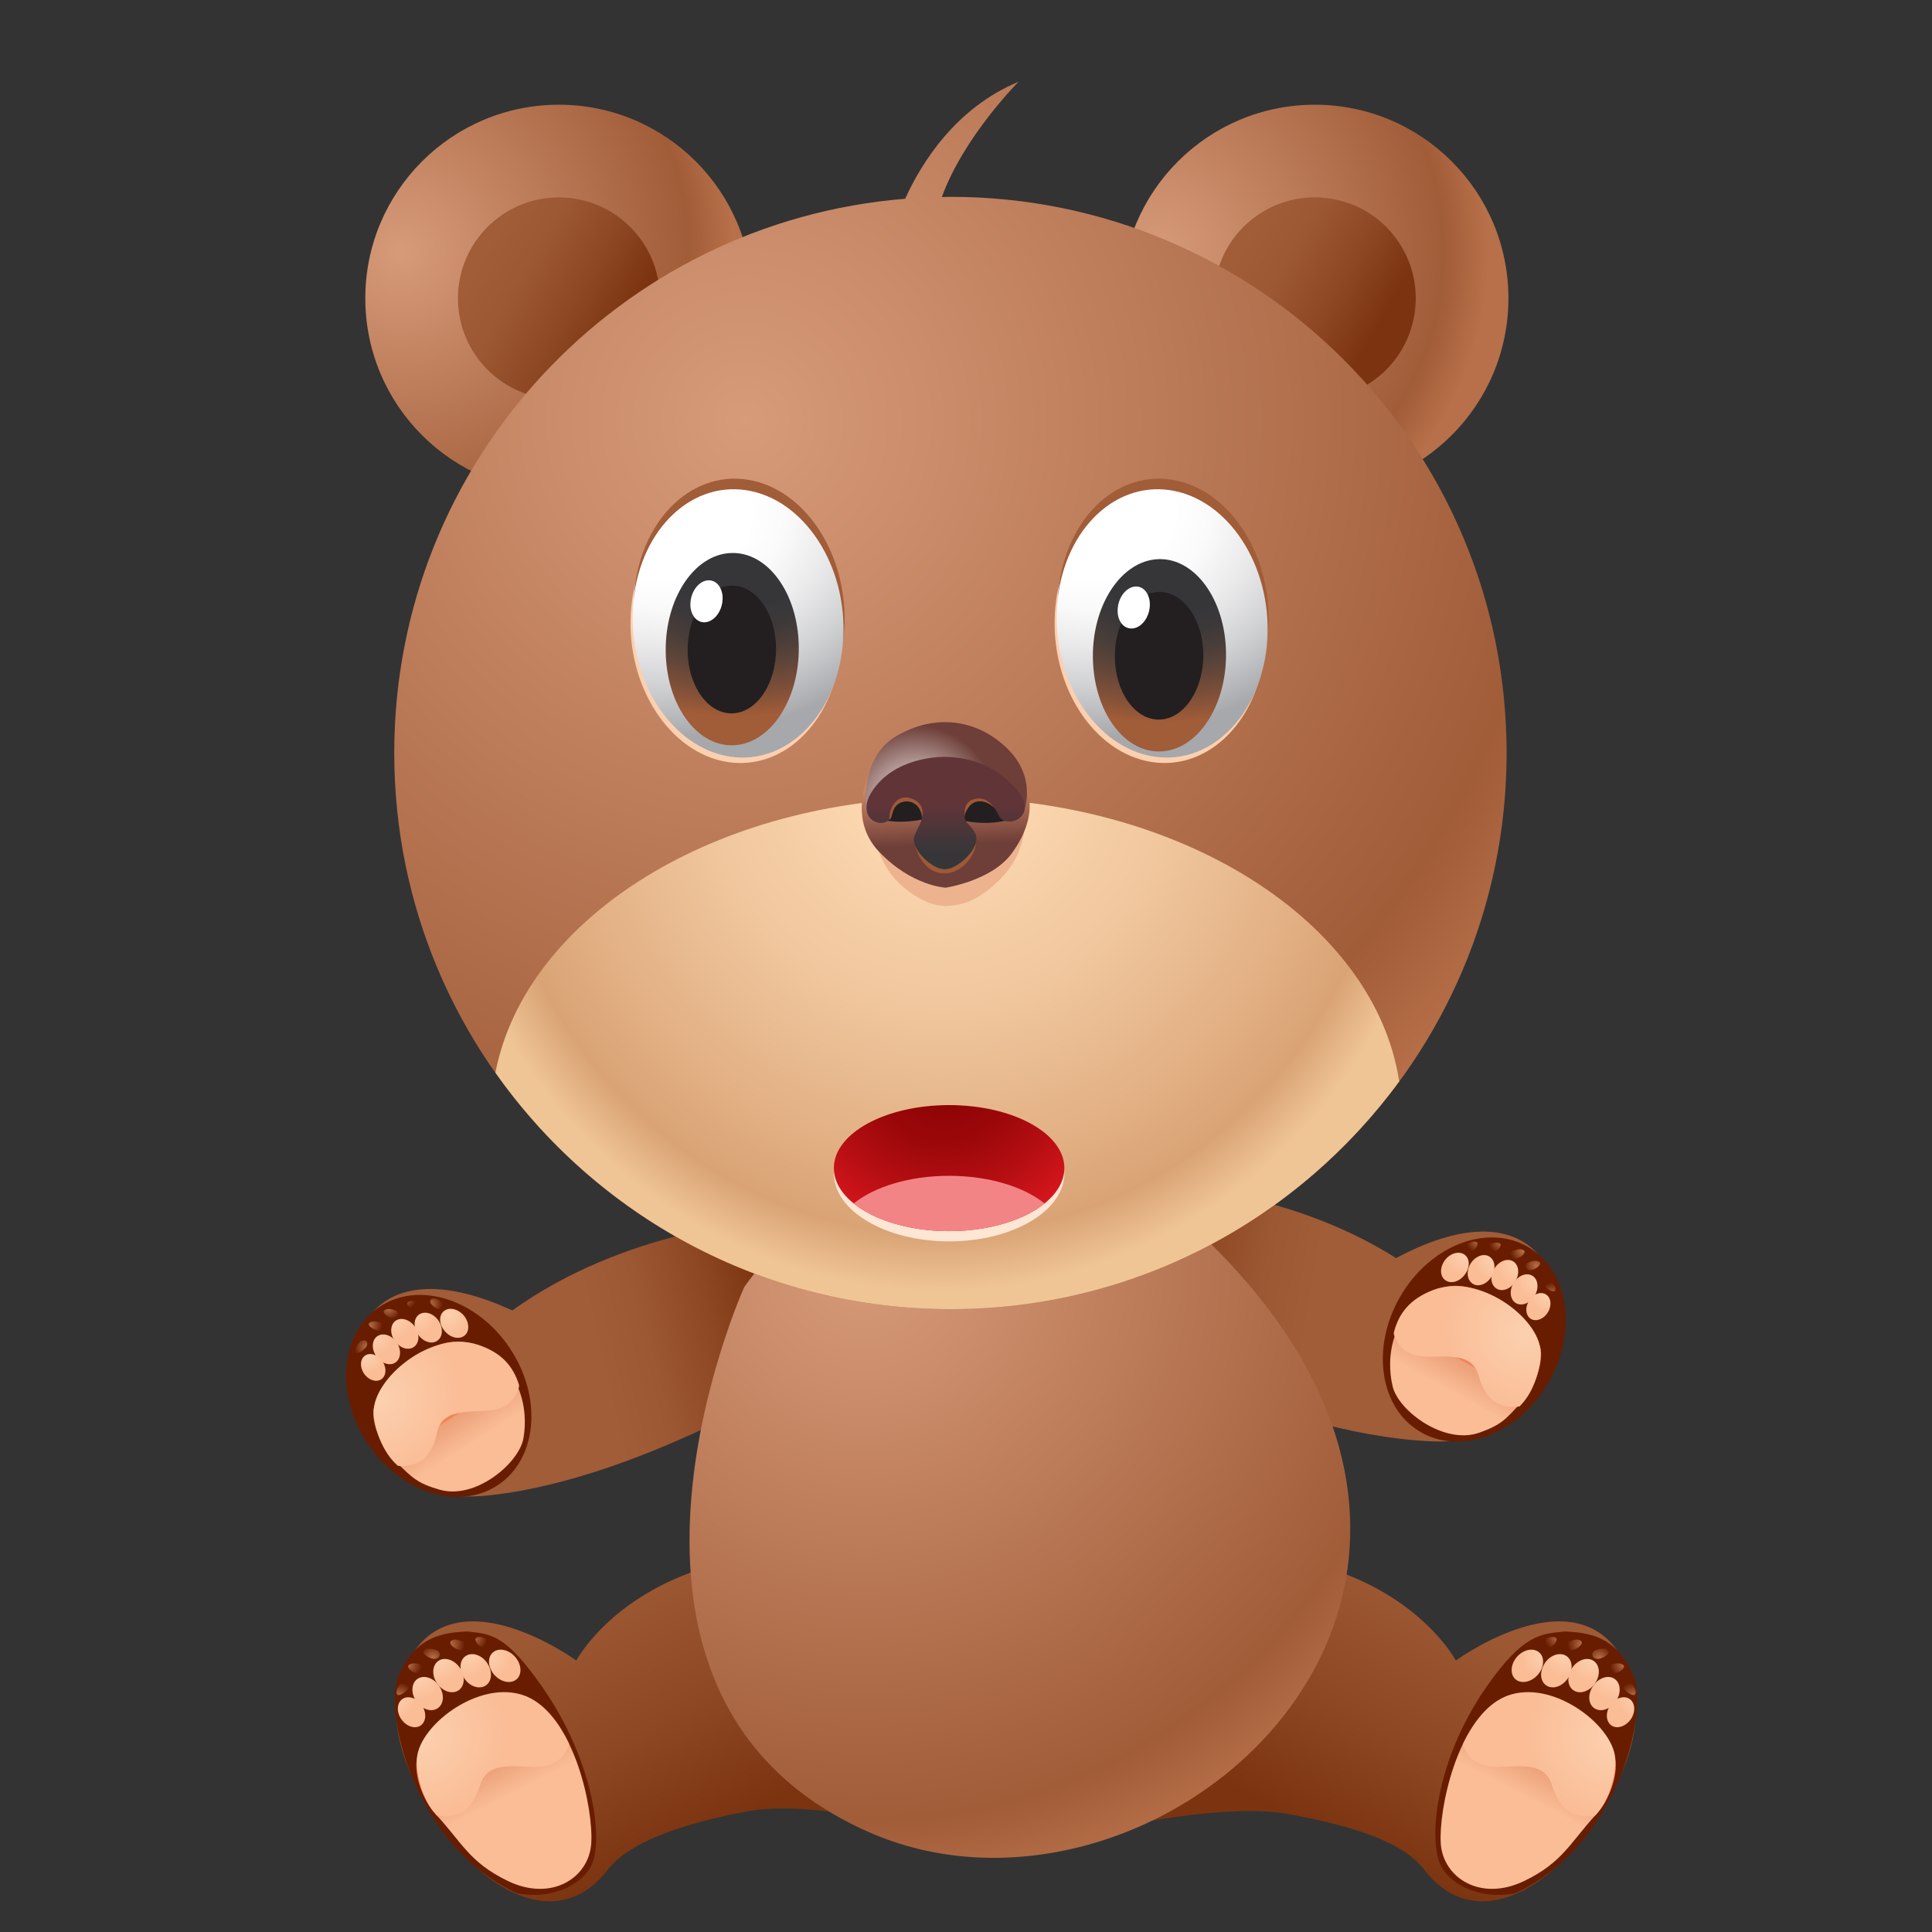 <?xml version="1.0" encoding="utf-8"?>
<!-- Generator: Adobe Illustrator 14.0.0, SVG Export Plug-In . SVG Version: 6.00 Build 43363)  -->
<!DOCTYPE svg PUBLIC "-//W3C//DTD SVG 1.1//EN" "http://www.w3.org/Graphics/SVG/1.1/DTD/svg11.dtd">
<svg version="1.1" id="图层_1" xmlns="http://www.w3.org/2000/svg" xmlns:xlink="http://www.w3.org/1999/xlink" x="0px" y="0px"
	 width="50px" height="50px" viewBox="0 0 50 50" enable-background="new 0 0 50 50" xml:space="preserve">
<rect x="0" y="0" width="50" height="50" fill="#333333" stroke="none"/>
<g>
	
		<linearGradient id="SVGID_1_" gradientUnits="userSpaceOnUse" x1="-150.033" y1="210.348" x2="-153.086" y2="214.165" gradientTransform="matrix(-0.406 0.852 0.852 0.406 -224.659 77.61)">
		<stop  offset="0.006" style="stop-color:#A15C38"/>
		<stop  offset="0.3" style="stop-color:#9C5733"/>
		<stop  offset="0.671" style="stop-color:#8D4723"/>
		<stop  offset="1" style="stop-color:#7B340F"/>
	</linearGradient>
	<path fill="url(#SVGID_1_)" d="M13.26,33.914c-4.052-1.857-4.691,1.402-3.701,3.07c0.744,1.34,1.519,1.887,3.123,1.713
		c4.088-0.445,8.712-3.455,8.712-3.455s-0.673-3.482-1.311-3.623C19.732,31.543,16.124,31.85,13.26,33.914z"/>
	<g>
		
			<ellipse transform="matrix(-0.552 -0.834 0.834 -0.552 -12.514 65.552)" fill="#681D00" cx="11.363" cy="36.14" rx="2.769" ry="2.216"/>
		
			<linearGradient id="SVGID_2_" gradientUnits="userSpaceOnUse" x1="38.592" y1="60.97" x2="39.573" y2="64.132" gradientTransform="matrix(0.275 -0.084 0.062 0.255 -2.692 24.36)">
			<stop  offset="0" style="stop-color:#F48256"/>
			<stop  offset="0.034" style="stop-color:#EBA079"/>
			<stop  offset="1" style="stop-color:#FABD96"/>
		</linearGradient>
		<path fill="url(#SVGID_2_)" d="M10.271,37.857c-0.365-0.352-0.643-0.955-0.606-1.354c0.051-0.521,1.44-2.176,2.616-1.699
			c1.178,0.479,1.409,1.656,1.263,2.43c-0.12,0.637-1.24,1.588-2.17,1.318C10.811,38.389,10.682,38.256,10.271,37.857z"/>
		
			<radialGradient id="SVGID_3_" cx="32.565" cy="56.637" r="7.648" gradientTransform="matrix(0.275 -0.084 0.062 0.255 -2.68 24.531)" gradientUnits="userSpaceOnUse">
			<stop  offset="0" style="stop-color:#FCD0AF"/>
			<stop  offset="1" style="stop-color:#FABD96"/>
		</radialGradient>
		<path fill="url(#SVGID_3_)" d="M13.434,35.846c-0.155-0.502-0.472-0.852-1.074-1.047c-1.207-0.393-2.715,0.885-2.691,1.764
			c0.011,0.395,0.229,1.014,0.604,1.35c0.007,0.008,0.013,0.014,0.021,0.02c0.049,0.008,0.096,0.014,0.133,0.01
			c0.383-0.025,0.73-0.162,0.882-0.867c0.148-0.701,1.006-0.486,1.525-0.6s0.597-0.584,0.597-0.584L13.434,35.846z"/>
		
			<radialGradient id="SVGID_4_" cx="47.395" cy="19.046" r="2.14" gradientTransform="matrix(0.261 -0.044 0.025 0.242 -3.165 32.061)" gradientUnits="userSpaceOnUse">
			<stop  offset="0" style="stop-color:#FCD0AF"/>
			<stop  offset="1" style="stop-color:#FABD96"/>
		</radialGradient>
		<path fill="url(#SVGID_4_)" d="M10.224,35.268c0.15-0.092,0.173-0.322,0.049-0.516c-0.125-0.191-0.346-0.271-0.497-0.178
			c-0.149,0.09-0.171,0.32-0.048,0.512C9.853,35.279,10.074,35.359,10.224,35.268z"/>
		
			<radialGradient id="SVGID_5_" cx="64.377" cy="1.304" r="2.14" gradientTransform="matrix(0.235 -0.039 0.022 0.217 -5.67 37.328)" gradientUnits="userSpaceOnUse">
			<stop  offset="0" style="stop-color:#FCD0AF"/>
			<stop  offset="1" style="stop-color:#FABD96"/>
		</radialGradient>
		<path fill="url(#SVGID_5_)" d="M9.86,35.701c0.134-0.084,0.155-0.291,0.044-0.463c-0.111-0.172-0.311-0.244-0.446-0.162
			c-0.137,0.084-0.155,0.291-0.044,0.463C9.525,35.711,9.724,35.783,9.86,35.701z"/>
		
			<radialGradient id="SVGID_6_" cx="43.381" cy="21.727" r="2.143" gradientTransform="matrix(0.261 -0.044 0.025 0.242 -1.708 30.835)" gradientUnits="userSpaceOnUse">
			<stop  offset="0" style="stop-color:#FCD0AF"/>
			<stop  offset="1" style="stop-color:#FABD96"/>
		</radialGradient>
		<path fill="url(#SVGID_6_)" d="M10.7,34.867c0.15-0.094,0.172-0.324,0.05-0.516c-0.125-0.189-0.346-0.271-0.497-0.18
			c-0.149,0.092-0.172,0.322-0.049,0.514C10.328,34.879,10.548,34.959,10.7,34.867z"/>
		
			<radialGradient id="SVGID_7_" cx="38.547" cy="22.236" r="2.141" gradientTransform="matrix(0.261 -0.044 0.025 0.242 0.147 30.339)" gradientUnits="userSpaceOnUse">
			<stop  offset="0" style="stop-color:#FCD0AF"/>
			<stop  offset="1" style="stop-color:#FABD96"/>
		</radialGradient>
		<path fill="url(#SVGID_7_)" d="M11.307,34.705c0.151-0.094,0.172-0.322,0.049-0.516c-0.124-0.191-0.345-0.27-0.497-0.178
			c-0.151,0.09-0.172,0.322-0.047,0.514C10.936,34.717,11.158,34.799,11.307,34.705z"/>
		
			<radialGradient id="SVGID_8_" cx="42.167" cy="32.374" r="2.142" gradientTransform="matrix(0.258 -0.065 0.048 0.237 -0.822 29.106)" gradientUnits="userSpaceOnUse">
			<stop  offset="0" style="stop-color:#FCD0AF"/>
			<stop  offset="1" style="stop-color:#FABD96"/>
		</radialGradient>
		<path fill="url(#SVGID_8_)" d="M12.013,34.572c0.142-0.104,0.142-0.334-0.001-0.516c-0.143-0.176-0.373-0.238-0.514-0.133
			c-0.143,0.104-0.143,0.332,0.001,0.512C11.639,34.615,11.871,34.676,12.013,34.572z"/>
		
			<radialGradient id="SVGID_9_" cx="39.114" cy="25.537" r="1.276" gradientTransform="matrix(0.26 -0.054 0.035 0.24 0.064 29.738)" gradientUnits="userSpaceOnUse">
			<stop  offset="0" style="stop-color:#B77049"/>
			<stop  offset="1" style="stop-color:#681D00"/>
		</radialGradient>
		<path fill="url(#SVGID_9_)" d="M11.461,33.705c0,0-0.187-0.152-0.308-0.076c-0.06,0.039,0.014,0.17,0.145,0.232
			C11.427,33.926,11.531,33.803,11.461,33.705z"/>
		
			<radialGradient id="SVGID_10_" cx="59.284" cy="49.734" r="1.277" gradientTransform="matrix(0.251 -0.09 0.075 0.229 -8.164 27.558)" gradientUnits="userSpaceOnUse">
			<stop  offset="0" style="stop-color:#B77049"/>
			<stop  offset="1" style="stop-color:#681D00"/>
		</radialGradient>
		<path fill="url(#SVGID_10_)" d="M10.872,33.734c0,0-0.213-0.123-0.321-0.031c-0.052,0.045,0.042,0.164,0.184,0.207
			C10.875,33.953,10.957,33.82,10.872,33.734z"/>
		
			<radialGradient id="SVGID_11_" cx="68.134" cy="58.872" r="1.274" gradientTransform="matrix(0.245 -0.105 0.092 0.222 -12.039 27.94)" gradientUnits="userSpaceOnUse">
			<stop  offset="0" style="stop-color:#B77049"/>
			<stop  offset="1" style="stop-color:#681D00"/>
		</radialGradient>
		<path fill="url(#SVGID_11_)" d="M10.265,33.928c0,0-0.222-0.107-0.324-0.012c-0.05,0.049,0.054,0.16,0.197,0.195
			C10.284,34.143,10.355,34.006,10.265,33.928z"/>
		
			<radialGradient id="SVGID_12_" cx="74.587" cy="60.996" r="1.275" gradientTransform="matrix(0.243 -0.11 0.097 0.22 -14.48 29.09)" gradientUnits="userSpaceOnUse">
			<stop  offset="0" style="stop-color:#B77049"/>
			<stop  offset="1" style="stop-color:#681D00"/>
		</radialGradient>
		<path fill="url(#SVGID_12_)" d="M9.881,34.242c0,0-0.224-0.102-0.325-0.002c-0.048,0.051,0.059,0.156,0.204,0.189
			C9.906,34.461,9.974,34.322,9.881,34.242z"/>
		
			<radialGradient id="SVGID_13_" cx="39.241" cy="270.389" r="1.273" gradientTransform="matrix(-0.017 -0.243 0.262 -0.037 -60.683 54.387)" gradientUnits="userSpaceOnUse">
			<stop  offset="0" style="stop-color:#B77049"/>
			<stop  offset="1" style="stop-color:#681D00"/>
		</radialGradient>
		<path fill="url(#SVGID_13_)" d="M9.333,34.709c0,0-0.191,0.178-0.129,0.289c0.03,0.057,0.181-0.016,0.271-0.139
			C9.561,34.736,9.448,34.643,9.333,34.709z"/>
	</g>
	
		<linearGradient id="SVGID_14_" gradientUnits="userSpaceOnUse" x1="198.734" y1="-127.634" x2="202.577" y2="-120.105" gradientTransform="matrix(-1.091 0 0 1.091 253.879 177.775)">
		<stop  offset="0.006" style="stop-color:#A15C38"/>
		<stop  offset="0.3" style="stop-color:#9C5733"/>
		<stop  offset="0.671" style="stop-color:#8D4723"/>
		<stop  offset="1" style="stop-color:#7B340F"/>
	</linearGradient>
	<path fill="url(#SVGID_14_)" d="M26.421,42.883c0,0,3.95-3.496,7.85-2.334c2.531,0.758,3.406,2.426,3.406,2.426
		s3.249-2.379,4.417,0.152c0.803,1.738-0.583,3.719-1.158,4.461c-1.255,1.623-2.959,2.26-4.076,0.801
		c-0.591-0.771-2.01-1.164-3.515-1.441c-1.569-0.291-4.386,0.328-4.386,0.328L26.421,42.883z"/>
	<g>
		<path fill="#681D00" d="M37.298,48.301c-0.343-0.643-0.163-2.721,1.159-4.627c0.969-1.398,1.43-1.389,2.043-1.451
			c0.617,0.027,1.365,0.123,1.787,1.18c0.355,0.891-0.354,4.266-3.002,5.561c-0.028,0.016-0.062,0.027-0.09,0.037
			C38.374,49.162,37.575,48.822,37.298,48.301z"/>
		
			<linearGradient id="SVGID_15_" gradientUnits="userSpaceOnUse" x1="40.12" y1="-12.981" x2="41.102" y2="-9.818" gradientTransform="matrix(-0.29 -0.061 -0.041 0.268 50.917 51.607)">
			<stop  offset="0" style="stop-color:#F48256"/>
			<stop  offset="0.034" style="stop-color:#EBA079"/>
			<stop  offset="1" style="stop-color:#FABD96"/>
		</linearGradient>
		<path fill="url(#SVGID_15_)" d="M41.303,46.963c0.356-0.381,0.575-1.041,0.5-1.447c-0.099-0.533-1.76-2.166-2.928-1.568
			s-1.646,2.879-1.588,3.766c0.063,0.885,1.029,1.51,2.157,0.967C40.447,48.199,40.641,47.676,41.303,46.963z"/>
		
			<radialGradient id="SVGID_16_" cx="34.099" cy="-16.907" r="7.646" gradientTransform="matrix(-0.29 -0.061 -0.041 0.268 50.917 51.607)" gradientUnits="userSpaceOnUse">
			<stop  offset="0" style="stop-color:#FCD0AF"/>
			<stop  offset="1" style="stop-color:#FABD96"/>
		</radialGradient>
		<path fill="url(#SVGID_16_)" d="M37.866,45.123c0.251-0.516,0.581-0.959,1.009-1.176c1.168-0.598,2.872,0.664,2.928,1.568
			c0.024,0.41-0.144,1.066-0.5,1.447c-0.006,0.008-0.01,0.014-0.019,0.021c-0.049,0.012-0.096,0.021-0.134,0.021
			c-0.397,0.008-0.767-0.102-0.987-0.811c-0.218-0.709-1.078-0.408-1.622-0.479c-0.546-0.07-0.669-0.551-0.669-0.551L37.866,45.123z
			"/>
		
			<radialGradient id="SVGID_17_" cx="45.493" cy="-32.693" r="2.139" gradientTransform="matrix(-0.291 -0.05 -0.029 0.27 54.043 54.533)" gradientUnits="userSpaceOnUse">
			<stop  offset="0" style="stop-color:#FCD0AF"/>
			<stop  offset="1" style="stop-color:#FABD96"/>
		</radialGradient>
		<path fill="url(#SVGID_17_)" d="M41.271,44.215c-0.167-0.102-0.189-0.359-0.049-0.572c0.137-0.215,0.385-0.303,0.552-0.201
			c0.168,0.105,0.192,0.361,0.054,0.576C41.687,44.23,41.438,44.32,41.271,44.215z"/>
		
			<radialGradient id="SVGID_18_" cx="65.514" cy="-55.497" r="2.14" gradientTransform="matrix(-0.262 -0.045 -0.026 0.243 58.095 60.409)" gradientUnits="userSpaceOnUse">
			<stop  offset="0" style="stop-color:#FCD0AF"/>
			<stop  offset="1" style="stop-color:#FABD96"/>
		</radialGradient>
		<path fill="url(#SVGID_18_)" d="M41.713,44.662c-0.149-0.096-0.172-0.324-0.047-0.52c0.124-0.193,0.349-0.271,0.499-0.178
			c0.151,0.094,0.171,0.326,0.049,0.518C42.086,44.674,41.863,44.754,41.713,44.662z"/>
		
			<radialGradient id="SVGID_19_" cx="41.412" cy="-29.915" r="2.144" gradientTransform="matrix(-0.291 -0.05 -0.029 0.27 52.392 53.112)" gradientUnits="userSpaceOnUse">
			<stop  offset="0" style="stop-color:#FCD0AF"/>
			<stop  offset="1" style="stop-color:#FABD96"/>
		</radialGradient>
		<path fill="url(#SVGID_19_)" d="M40.732,43.752c-0.169-0.104-0.191-0.361-0.054-0.576c0.139-0.213,0.388-0.303,0.555-0.199
			c0.169,0.105,0.194,0.363,0.054,0.576C41.148,43.768,40.899,43.855,40.732,43.752z"/>
		
			<radialGradient id="SVGID_20_" cx="36.44" cy="-29.867" r="2.141" gradientTransform="matrix(-0.291 -0.05 -0.029 0.27 50.24 52.725)" gradientUnits="userSpaceOnUse">
			<stop  offset="0" style="stop-color:#FCD0AF"/>
			<stop  offset="1" style="stop-color:#FABD96"/>
		</radialGradient>
		<path fill="url(#SVGID_20_)" d="M40.027,43.625c-0.17-0.104-0.19-0.359-0.054-0.574c0.139-0.215,0.388-0.303,0.557-0.199
			s0.191,0.361,0.051,0.576C40.442,43.641,40.194,43.73,40.027,43.625z"/>
		
			<radialGradient id="SVGID_21_" cx="47.927" cy="-19.297" r="2.139" gradientTransform="matrix(-0.288 -0.074 -0.055 0.265 52.706 51.535)" gradientUnits="userSpaceOnUse">
			<stop  offset="0" style="stop-color:#FCD0AF"/>
			<stop  offset="1" style="stop-color:#FABD96"/>
		</radialGradient>
		<path fill="url(#SVGID_21_)" d="M39.238,43.473c-0.157-0.115-0.155-0.373,0.002-0.572c0.161-0.201,0.418-0.266,0.577-0.15
			c0.16,0.117,0.156,0.375-0.003,0.574C39.654,43.521,39.397,43.59,39.238,43.473z"/>
		
			<radialGradient id="SVGID_22_" cx="40.947" cy="-25.114" r="1.266" gradientTransform="matrix(-0.29 -0.061 -0.041 0.268 51.176 51.626)" gradientUnits="userSpaceOnUse">
			<stop  offset="0" style="stop-color:#B77049"/>
			<stop  offset="1" style="stop-color:#681D00"/>
		</radialGradient>
		<path fill="url(#SVGID_22_)" d="M39.921,42.475c0,0,0.208-0.172,0.343-0.086c0.064,0.039-0.017,0.186-0.163,0.258
			C39.958,42.717,39.844,42.58,39.921,42.475z"/>
		
			<radialGradient id="SVGID_23_" cx="68.555" cy="-3.189" r="1.272" gradientTransform="matrix(-0.28 -0.102 -0.085 0.255 59.861 50.368)" gradientUnits="userSpaceOnUse">
			<stop  offset="0" style="stop-color:#B77049"/>
			<stop  offset="1" style="stop-color:#681D00"/>
		</radialGradient>
		<path fill="url(#SVGID_23_)" d="M40.565,42.504c0,0,0.24-0.137,0.358-0.035c0.059,0.051-0.047,0.182-0.204,0.23
			C40.561,42.748,40.472,42.596,40.565,42.504z"/>
		
			<radialGradient id="SVGID_24_" cx="81.179" cy="7.017" r="1.275" gradientTransform="matrix(-0.274 -0.118 -0.103 0.248 64.357 50.745)" gradientUnits="userSpaceOnUse">
			<stop  offset="0" style="stop-color:#B77049"/>
			<stop  offset="1" style="stop-color:#681D00"/>
		</radialGradient>
		<path fill="url(#SVGID_24_)" d="M41.256,42.723c0,0,0.249-0.117,0.363-0.01c0.055,0.055-0.063,0.178-0.223,0.215
			C41.233,42.967,41.152,42.813,41.256,42.723z"/>
		
			<radialGradient id="SVGID_25_" cx="89.094" cy="11.638" r="1.274" gradientTransform="matrix(-0.272 -0.124 -0.11 0.245 67.549 51.299)" gradientUnits="userSpaceOnUse">
			<stop  offset="0" style="stop-color:#B77049"/>
			<stop  offset="1" style="stop-color:#681D00"/>
		</radialGradient>
		<path fill="url(#SVGID_25_)" d="M41.653,43.098c0,0,0.253-0.113,0.363-0.002c0.055,0.055-0.067,0.176-0.227,0.211
			C41.625,43.34,41.55,43.184,41.653,43.098z"/>
		
			<radialGradient id="SVGID_26_" cx="91.235" cy="268.313" r="1.274" gradientTransform="matrix(0.02 -0.272 -0.292 -0.042 118.804 79.981)" gradientUnits="userSpaceOnUse">
			<stop  offset="0" style="stop-color:#B77049"/>
			<stop  offset="1" style="stop-color:#681D00"/>
		</radialGradient>
		<path fill="url(#SVGID_26_)" d="M42.173,43.521c0,0,0.215,0.199,0.146,0.326c-0.035,0.061-0.204-0.018-0.302-0.156
			S42.047,43.449,42.173,43.521z"/>
	</g>
	
		<linearGradient id="SVGID_27_" gradientUnits="userSpaceOnUse" x1="-147.126" y1="206.773" x2="-150.18" y2="210.589" gradientTransform="matrix(0.456 0.827 -0.827 0.456 272.083 61.246)">
		<stop  offset="0.006" style="stop-color:#A15C38"/>
		<stop  offset="0.3" style="stop-color:#9C5733"/>
		<stop  offset="0.671" style="stop-color:#8D4723"/>
		<stop  offset="1" style="stop-color:#7B340F"/>
	</linearGradient>
	<path fill="url(#SVGID_27_)" d="M36.13,32.559c3.936-2.096,4.768,1.121,3.879,2.844c-0.665,1.381-1.404,1.975-3.017,1.896
		c-4.105-0.201-8.902-2.93-8.902-2.93s0.467-3.514,1.093-3.695C29.529,30.576,33.147,30.668,36.13,32.559z"/>
	
		<linearGradient id="SVGID_28_" gradientUnits="userSpaceOnUse" x1="194.982" y1="-127.634" x2="198.826" y2="-120.105" gradientTransform="matrix(1.091 0 0 1.091 -197.197 177.775)">
		<stop  offset="0.006" style="stop-color:#A15C38"/>
		<stop  offset="0.3" style="stop-color:#9C5733"/>
		<stop  offset="0.671" style="stop-color:#8D4723"/>
		<stop  offset="1" style="stop-color:#7B340F"/>
	</linearGradient>
	<path fill="url(#SVGID_28_)" d="M26.17,42.883c0,0-3.951-3.496-7.849-2.334c-2.533,0.758-3.407,2.426-3.407,2.426
		s-3.249-2.379-4.417,0.152c-0.804,1.738,0.583,3.719,1.156,4.461c1.256,1.623,2.96,2.26,4.076,0.801
		c0.592-0.771,2.125-1.236,3.629-1.514c1.569-0.291,4.273,0.4,4.273,0.4L26.17,42.883z"/>
	
		<radialGradient id="SVGID_29_" cx="203.45" cy="-136.423" r="16.126" gradientTransform="matrix(1.037 0 0 1.037 -188.636 174.127)" gradientUnits="userSpaceOnUse">
		<stop  offset="0" style="stop-color:#D79B7A"/>
		<stop  offset="0.865" style="stop-color:#A15C38"/>
		<stop  offset="1" style="stop-color:#B77049"/>
	</radialGradient>
	<path fill="url(#SVGID_29_)" d="M19.26,33.311c0,0-4.762,10.539,3.184,14.086c7.206,3.219,17.563-5.492,9.664-14.393
		C24.94,24.922,19.26,33.311,19.26,33.311z"/>
	
		<radialGradient id="SVGID_30_" cx="389.443" cy="-226.027" r="10.67" gradientTransform="matrix(0.799 -0.112 0.112 0.799 -275.474 230.721)" gradientUnits="userSpaceOnUse">
		<stop  offset="0" style="stop-color:#D79B7A"/>
		<stop  offset="0.865" style="stop-color:#A15C38"/>
		<stop  offset="1" style="stop-color:#B77049"/>
	</radialGradient>
	<circle fill="url(#SVGID_30_)" cx="14.464" cy="7.72" r="5.01"/>
	
		<linearGradient id="SVGID_31_" gradientUnits="userSpaceOnUse" x1="392.133" y1="-225.722" x2="396.138" y2="-222.641" gradientTransform="matrix(0.799 -0.112 0.112 0.799 -275.474 230.721)">
		<stop  offset="0.006" style="stop-color:#A15C38"/>
		<stop  offset="0.3" style="stop-color:#9C5733"/>
		<stop  offset="0.671" style="stop-color:#8D4723"/>
		<stop  offset="1" style="stop-color:#7B340F"/>
	</linearGradient>
	<circle fill="url(#SVGID_31_)" cx="14.464" cy="7.721" r="2.612"/>
	
		<radialGradient id="SVGID_32_" cx="340.032" cy="-232.944" r="10.669" gradientTransform="matrix(0.799 -0.112 0.112 0.799 -215.672 230.721)" gradientUnits="userSpaceOnUse">
		<stop  offset="0" style="stop-color:#D79B7A"/>
		<stop  offset="0.865" style="stop-color:#A15C38"/>
		<stop  offset="1" style="stop-color:#B77049"/>
	</radialGradient>
	<circle fill="url(#SVGID_32_)" cx="34.028" cy="7.72" r="5.01"/>
	
		<linearGradient id="SVGID_33_" gradientUnits="userSpaceOnUse" x1="342.723" y1="-232.638" x2="346.729" y2="-229.557" gradientTransform="matrix(0.799 -0.112 0.112 0.799 -215.672 230.721)">
		<stop  offset="0.006" style="stop-color:#A15C38"/>
		<stop  offset="0.3" style="stop-color:#9C5733"/>
		<stop  offset="0.671" style="stop-color:#8D4723"/>
		<stop  offset="1" style="stop-color:#7B340F"/>
	</linearGradient>
	<path fill="url(#SVGID_33_)" d="M36.58,8.27c-0.3,1.41-1.688,2.309-3.101,2.004c-1.41-0.302-2.31-1.69-2.004-3.102
		c0.3-1.411,1.69-2.31,3.103-2.005C35.987,5.468,36.886,6.859,36.58,8.27z"/>
	
		<radialGradient id="SVGID_34_" cx="123.736" cy="-312.137" r="25.642" gradientTransform="matrix(0.944 0 0 0.944 -97.528 305.548)" gradientUnits="userSpaceOnUse">
		<stop  offset="0" style="stop-color:#D79B7A"/>
		<stop  offset="0.865" style="stop-color:#A15C38"/>
		<stop  offset="1" style="stop-color:#B77049"/>
	</radialGradient>
	<path fill="url(#SVGID_34_)" d="M24.597,5.094c-0.074,0-0.146,0.004-0.221,0.004c0.562-1.557,1.983-2.982,1.983-2.982
		c-1.632,0.68-2.513,2.104-2.934,3.028c-7.401,0.597-13.222,6.789-13.222,14.343c0,7.95,6.444,14.394,14.394,14.394
		c7.951,0,14.394-6.443,14.394-14.394S32.548,5.094,24.597,5.094z"/>
	
		<radialGradient id="SVGID_35_" cx="129.842" cy="-295.121" r="12.351" gradientTransform="matrix(1.063 0 0 1.118 -113.693 349.56)" gradientUnits="userSpaceOnUse">
		<stop  offset="0" style="stop-color:#FDDAB4"/>
		<stop  offset="0.202" style="stop-color:#FAD5AE"/>
		<stop  offset="0.474" style="stop-color:#F0C69D"/>
		<stop  offset="0.786" style="stop-color:#E0AD80"/>
		<stop  offset="0.893" style="stop-color:#D9A375"/>
		<stop  offset="1" style="stop-color:#F0C596"/>
	</radialGradient>
	<path fill="url(#SVGID_35_)" d="M36.211,27.986c-0.632-4.13-5.636-7.346-11.717-7.346c-5.968,0-10.895,3.101-11.672,7.119
		c2.605,3.701,6.907,6.121,11.776,6.121C29.366,33.881,33.592,31.561,36.211,27.986z"/>
	<path fill="#EDB38F" d="M22.659,20.692c0,0-0.297,0.815,0.313,1.806c0.273,0.441,0.946,0.948,1.478,0.948
		c0.57,0,0.95-0.255,1.284-0.547c1.235-1.083,0.648-2.428,0.648-2.428L22.659,20.692z"/>
	<g>
		
			<linearGradient id="SVGID_36_" gradientUnits="userSpaceOnUse" x1="26.995" y1="108.389" x2="27.138" y2="111.394" gradientTransform="matrix(0.485 0 0 0.485 11.362 -32.154)">
			<stop  offset="0" style="stop-color:#CB8361"/>
			<stop  offset="1" style="stop-color:#6E3E38"/>
		</linearGradient>
		<path fill="url(#SVGID_36_)" d="M22.534,19.923c0,0-0.644,1.209,0.209,2.112c0.851,0.901,1.732,0.938,1.732,0.938
			s1.197-0.177,1.717-0.898c0.171-0.237,0.823-1.168,0.178-2.081C25.496,19.276,22.534,19.923,22.534,19.923z"/>
		<path fill="#9F5935" d="M23.684,21.897c0,0,0.159,0.652,0.694,0.704c0.553,0.051,0.882-0.556,0.872-0.744
			c-0.073-0.205-0.694-0.041-0.694-0.041L23.684,21.897z"/>
		<path fill="#231F20" d="M26.074,21.223c0,0-0.467,0.159-1.171,0.01c-0.743-0.157,0.464-0.676,0.464-0.676l0.603,0.091
			L26.074,21.223z"/>
		<path fill="#231F20" d="M22.73,21.193c0,0,0.466,0.158,1.169,0.01c0.744-0.158-0.462-0.675-0.462-0.675l-0.605,0.089L22.73,21.193
			z"/>
		
			<radialGradient id="SVGID_37_" cx="25.454" cy="109.288" r="4.3" gradientTransform="matrix(0.485 0 0 0.485 11.362 -32.154)" gradientUnits="userSpaceOnUse">
			<stop  offset="0" style="stop-color:#FFFFFF"/>
			<stop  offset="1" style="stop-color:#6E3E38"/>
		</radialGradient>
		<path fill="url(#SVGID_37_)" d="M22.416,21.014c0,0-0.189-1.385,0.763-1.953c1.015-0.605,2.109-0.449,2.882,0.304
			c0.774,0.753,0.45,1.58,0.45,1.58l-2.103-0.673l-0.773,0.009L22.416,21.014z"/>
		
			<linearGradient id="SVGID_38_" gradientUnits="userSpaceOnUse" x1="27.408" y1="-21.804" x2="27.408" y2="-19.296" gradientTransform="matrix(0.485 0 0 0.485 11.183 31.419)">
			<stop  offset="0" style="stop-color:#613438"/>
			<stop  offset="1" style="stop-color:#363639"/>
		</linearGradient>
		<path fill="url(#SVGID_38_)" d="M24.448,22.498c-0.356-0.004-0.898-0.559-0.783-0.859c0.133-0.343,0.276-0.431,0.138-0.694
			c-0.124-0.239-0.436-0.268-0.604-0.099c-0.116,0.117-0.104,0.282-0.158,0.347c-0.269,0.308-1.004-0.081-0.364-0.862
			c0.641-0.784,1.791-0.744,1.791-0.744c0.714,0.02,1.254,0.247,1.751,0.744c0.767,0.763-0.13,1.135-0.342,0.819
			c-0.057-0.081-0.102-0.217-0.2-0.294c-0.186-0.147-0.458-0.186-0.613,0.039c-0.266,0.382,0.07,0.401,0.187,0.704
			C25.381,21.943,24.791,22.501,24.448,22.498z"/>
		<path fill="#9F5935" d="M25.729,20.91c-0.057-0.09-0.205-0.266-0.429-0.243c-0.25,0.026-0.356,0.159-0.336,0.479
			c-0.002-0.064,0.024-0.143,0.099-0.251c0.156-0.225,0.428-0.187,0.613-0.039C25.698,20.871,25.713,20.891,25.729,20.91z"/>
		<path fill="#9F5935" d="M23.594,20.667c-0.375-0.139-0.594,0.239-0.576,0.546c0.006-0.008,0.016-0.013,0.022-0.02
			c0.055-0.065,0.042-0.23,0.158-0.347c0.168-0.169,0.48-0.14,0.604,0.099c0.046,0.085,0.06,0.153,0.054,0.216
			C23.898,21.062,23.913,20.783,23.594,20.667z"/>
	</g>
	<g>
		<path fill="#FCD0AF" d="M32.744,16.687c-0.116,1.903-1.43,3.261-2.93,3.035c-1.504-0.229-2.629-1.957-2.513-3.861
			c0.113-1.902,1.427-3.261,2.929-3.033S32.858,14.782,32.744,16.687z"/>
	</g>
	<g>
		<path fill="#A15C38" d="M32.825,16.273c-0.118,1.904-1.429,3.262-2.929,3.035c-1.505-0.229-2.63-1.956-2.516-3.86
			c0.116-1.903,1.427-3.263,2.934-3.035C31.814,12.641,32.939,14.368,32.825,16.273z"/>
	</g>
	<g>
		
			<radialGradient id="SVGID_39_" cx="408.964" cy="-214.422" r="5.953" gradientTransform="matrix(1.236 -0.145 0.209 0.976 -432.548 281.775)" gradientUnits="userSpaceOnUse">
			<stop  offset="0.303" style="stop-color:#FFFFFF"/>
			<stop  offset="0.432" style="stop-color:#FAFAFA"/>
			<stop  offset="0.595" style="stop-color:#EAEAEB"/>
			<stop  offset="0.777" style="stop-color:#D0D1D3"/>
			<stop  offset="0.971" style="stop-color:#ACAEB1"/>
			<stop  offset="1" style="stop-color:#A6A8AB"/>
		</radialGradient>
		<path fill="url(#SVGID_39_)" d="M32.799,16.545c-0.118,1.903-1.429,3.263-2.931,3.036c-1.503-0.229-2.628-1.957-2.514-3.86
			c0.116-1.903,1.429-3.262,2.931-3.035C31.788,12.914,32.913,14.641,32.799,16.545z"/>
	</g>
	<g>
		
			<radialGradient id="SVGID_40_" cx="-149.873" cy="315.695" r="2.345" gradientTransform="matrix(-2.492 0.48 0.58 1.674 -526.238 -441.939)" gradientUnits="userSpaceOnUse">
			<stop  offset="0.303" style="stop-color:#363639"/>
			<stop  offset="0.419" style="stop-color:#3B3839"/>
			<stop  offset="0.565" style="stop-color:#4B3E39"/>
			<stop  offset="0.727" style="stop-color:#654739"/>
			<stop  offset="0.9" style="stop-color:#895338"/>
			<stop  offset="1" style="stop-color:#A15C38"/>
		</radialGradient>
		<path fill="url(#SVGID_40_)" d="M30.043,19.447c-0.954,0.039-1.738-1.041-1.759-2.417c-0.021-1.373,0.735-2.519,1.688-2.559
			c0.952-0.038,1.736,1.043,1.757,2.417C31.751,18.264,30.995,19.409,30.043,19.447z"/>
		<path fill="#231F20" d="M30.021,18.622c-0.632,0.026-1.155-0.691-1.168-1.604c-0.017-0.912,0.487-1.674,1.121-1.699
			c0.63-0.024,1.156,0.69,1.168,1.604C31.154,17.836,30.652,18.598,30.021,18.622z"/>
		<path fill="#FFFFFF" d="M28.93,15.713c-0.04,0.302,0.116,0.549,0.345,0.552c0.227,0.007,0.442-0.232,0.478-0.533
			c0.036-0.3-0.116-0.548-0.345-0.554C29.181,15.175,28.965,15.414,28.93,15.713z"/>
	</g>
	<g>
		<path fill="#FCD0AF" d="M21.768,16.687c-0.117,1.903-1.427,3.261-2.93,3.035c-1.503-0.229-2.628-1.957-2.513-3.861
			c0.116-1.902,1.427-3.261,2.931-3.033C20.757,13.056,21.881,14.782,21.768,16.687z"/>
	</g>
	<g>
		<path fill="#A15C38" d="M21.85,16.273c-0.116,1.904-1.428,3.262-2.93,3.035c-1.503-0.229-2.628-1.956-2.513-3.86
			c0.115-1.903,1.427-3.263,2.931-3.035C20.838,12.641,21.964,14.368,21.85,16.273z"/>
	</g>
	<g>
		
			<radialGradient id="SVGID_41_" cx="426.786" cy="-211.774" r="5.953" gradientTransform="matrix(1.236 -0.145 0.209 0.976 -466.098 281.775)" gradientUnits="userSpaceOnUse">
			<stop  offset="0.303" style="stop-color:#FFFFFF"/>
			<stop  offset="0.432" style="stop-color:#FAFAFA"/>
			<stop  offset="0.595" style="stop-color:#EAEAEB"/>
			<stop  offset="0.777" style="stop-color:#D0D1D3"/>
			<stop  offset="0.971" style="stop-color:#ACAEB1"/>
			<stop  offset="1" style="stop-color:#A6A8AB"/>
		</radialGradient>
		<path fill="url(#SVGID_41_)" d="M21.822,16.545c-0.115,1.903-1.428,3.263-2.929,3.036c-1.504-0.229-2.628-1.957-2.513-3.86
			s1.427-3.262,2.93-3.035C20.812,12.914,21.937,14.641,21.822,16.545z"/>
	</g>
	<g>
		
			<radialGradient id="SVGID_42_" cx="-158.382" cy="318.337" r="2.345" gradientTransform="matrix(-2.492 0.48 0.58 1.674 -560.027 -442.431)" gradientUnits="userSpaceOnUse">
			<stop  offset="0.303" style="stop-color:#363639"/>
			<stop  offset="0.419" style="stop-color:#3B3839"/>
			<stop  offset="0.565" style="stop-color:#4B3E39"/>
			<stop  offset="0.727" style="stop-color:#654739"/>
			<stop  offset="0.9" style="stop-color:#895338"/>
			<stop  offset="1" style="stop-color:#A15C38"/>
		</radialGradient>
		<path fill="url(#SVGID_42_)" d="M18.986,19.287c-0.951,0.039-1.74-1.042-1.757-2.417c-0.022-1.375,0.733-2.52,1.686-2.558
			c0.954-0.04,1.738,1.041,1.757,2.415C20.694,18.102,19.939,19.248,18.986,19.287z"/>
		<path fill="#231F20" d="M18.964,18.461c-0.631,0.026-1.156-0.692-1.168-1.604c-0.015-0.914,0.488-1.675,1.12-1.701
			c0.631-0.025,1.156,0.691,1.168,1.604C20.098,17.675,19.596,18.435,18.964,18.461z"/>
		<path fill="#FFFFFF" d="M17.873,15.553c-0.039,0.3,0.119,0.548,0.346,0.552c0.227,0.006,0.441-0.234,0.477-0.534
			c0.038-0.301-0.118-0.548-0.346-0.553C18.124,15.014,17.909,15.252,17.873,15.553z"/>
	</g>
	<ellipse fill="#FDE6D3" cx="24.563" cy="30.363" rx="2.983" ry="1.764"/>
	
		<radialGradient id="SVGID_43_" cx="-142.622" cy="183.371" r="5.39" gradientTransform="matrix(0.944 0 0 0.944 159.037 -145.458)" gradientUnits="userSpaceOnUse">
		<stop  offset="0" style="stop-color:#8A0304"/>
		<stop  offset="0.182" style="stop-color:#8F0406"/>
		<stop  offset="0.395" style="stop-color:#9D080A"/>
		<stop  offset="0.623" style="stop-color:#B50E12"/>
		<stop  offset="0.861" style="stop-color:#D5161D"/>
		<stop  offset="1" style="stop-color:#EC1C24"/>
	</radialGradient>
	<ellipse fill="url(#SVGID_43_)" cx="24.563" cy="30.23" rx="2.983" ry="1.631"/>
	<path fill="#F38486" d="M22.094,31.145c0.537,0.432,1.442,0.717,2.469,0.717c1.027,0,1.933-0.285,2.469-0.717
		c-0.536-0.432-1.442-0.715-2.469-0.715C23.536,30.43,22.631,30.713,22.094,31.145z"/>
	<g>
		<path fill="#681D00" d="M15.293,48.301c0.342-0.643,0.078-2.713-1.243-4.619c-0.968-1.396-1.347-1.396-1.96-1.459
			c-0.617,0.027-1.366,0.123-1.788,1.18c-0.354,0.891,0.356,4.266,3.002,5.561c0.03,0.016,0.063,0.027,0.091,0.037
			C14.216,49.162,15.017,48.822,15.293,48.301z"/>
		
			<linearGradient id="SVGID_44_" gradientUnits="userSpaceOnUse" x1="26.445" y1="-16.11" x2="27.427" y2="-12.948" gradientTransform="matrix(0.29 -0.061 0.041 0.268 5.767 51.607)">
			<stop  offset="0" style="stop-color:#F48256"/>
			<stop  offset="0.034" style="stop-color:#EBA079"/>
			<stop  offset="1" style="stop-color:#FABD96"/>
		</linearGradient>
		<path fill="url(#SVGID_44_)" d="M11.286,46.963c-0.356-0.381-0.573-1.041-0.498-1.447c0.098-0.533,1.76-2.166,2.928-1.568
			c1.167,0.598,1.646,2.879,1.585,3.766c-0.062,0.885-1.026,1.51-2.155,0.967C12.144,48.199,11.952,47.676,11.286,46.963z"/>
		
			<radialGradient id="SVGID_45_" cx="20.428" cy="-20.036" r="7.646" gradientTransform="matrix(0.29 -0.061 0.041 0.268 5.767 51.607)" gradientUnits="userSpaceOnUse">
			<stop  offset="0" style="stop-color:#FCD0AF"/>
			<stop  offset="1" style="stop-color:#FABD96"/>
		</radialGradient>
		<path fill="url(#SVGID_45_)" d="M14.725,45.123c-0.249-0.516-0.582-0.959-1.008-1.176c-1.168-0.598-2.873,0.664-2.928,1.568
			c-0.024,0.41,0.142,1.066,0.498,1.447c0.006,0.008,0.013,0.014,0.02,0.021c0.051,0.012,0.097,0.021,0.135,0.021
			c0.398,0.008,0.767-0.102,0.985-0.811c0.217-0.709,1.081-0.408,1.625-0.479s0.667-0.551,0.667-0.551L14.725,45.123z"/>
		
			<radialGradient id="SVGID_46_" cx="31.707" cy="-35.252" r="2.139" gradientTransform="matrix(0.291 -0.05 0.029 0.27 2.641 54.533)" gradientUnits="userSpaceOnUse">
			<stop  offset="0" style="stop-color:#FCD0AF"/>
			<stop  offset="1" style="stop-color:#FABD96"/>
		</radialGradient>
		<path fill="url(#SVGID_46_)" d="M11.318,44.215c0.168-0.102,0.192-0.359,0.053-0.572c-0.139-0.215-0.387-0.303-0.556-0.201
			c-0.167,0.105-0.19,0.361-0.051,0.576C10.903,44.23,11.151,44.32,11.318,44.215z"/>
		
			<radialGradient id="SVGID_47_" cx="50.187" cy="-58.34" r="2.141" gradientTransform="matrix(0.262 -0.045 0.026 0.243 -1.412 60.409)" gradientUnits="userSpaceOnUse">
			<stop  offset="0" style="stop-color:#FCD0AF"/>
			<stop  offset="1" style="stop-color:#FABD96"/>
		</radialGradient>
		<path fill="url(#SVGID_47_)" d="M10.878,44.662c0.149-0.096,0.171-0.324,0.046-0.52c-0.124-0.193-0.348-0.271-0.499-0.178
			c-0.152,0.094-0.173,0.326-0.047,0.518S10.727,44.754,10.878,44.662z"/>
		
			<radialGradient id="SVGID_48_" cx="27.622" cy="-32.472" r="2.143" gradientTransform="matrix(0.291 -0.05 0.029 0.27 4.291 53.112)" gradientUnits="userSpaceOnUse">
			<stop  offset="0" style="stop-color:#FCD0AF"/>
			<stop  offset="1" style="stop-color:#FABD96"/>
		</radialGradient>
		<path fill="url(#SVGID_48_)" d="M11.858,43.752c0.168-0.104,0.192-0.361,0.053-0.576c-0.139-0.213-0.388-0.303-0.555-0.199
			c-0.168,0.105-0.192,0.363-0.053,0.576C11.443,43.768,11.69,43.855,11.858,43.752z"/>
		
			<radialGradient id="SVGID_49_" cx="22.65" cy="-32.424" r="2.141" gradientTransform="matrix(0.291 -0.05 0.029 0.27 6.444 52.725)" gradientUnits="userSpaceOnUse">
			<stop  offset="0" style="stop-color:#FCD0AF"/>
			<stop  offset="1" style="stop-color:#FABD96"/>
		</radialGradient>
		<path fill="url(#SVGID_49_)" d="M12.564,43.625c0.167-0.104,0.19-0.359,0.052-0.574c-0.139-0.215-0.388-0.303-0.556-0.199
			c-0.168,0.104-0.191,0.361-0.05,0.576C12.146,43.641,12.396,43.73,12.564,43.625z"/>
		
			<radialGradient id="SVGID_50_" cx="34.42" cy="-23.086" r="2.14" gradientTransform="matrix(0.288 -0.074 0.055 0.265 3.977 51.535)" gradientUnits="userSpaceOnUse">
			<stop  offset="0" style="stop-color:#FCD0AF"/>
			<stop  offset="1" style="stop-color:#FABD96"/>
		</radialGradient>
		<path fill="url(#SVGID_50_)" d="M13.352,43.473c0.158-0.115,0.156-0.373-0.003-0.572c-0.16-0.201-0.417-0.266-0.575-0.15
			c-0.16,0.117-0.157,0.375,0.002,0.574C12.936,43.521,13.194,43.59,13.352,43.473z"/>
		
			<radialGradient id="SVGID_51_" cx="27.273" cy="-28.244" r="1.269" gradientTransform="matrix(0.29 -0.061 0.041 0.268 5.507 51.626)" gradientUnits="userSpaceOnUse">
			<stop  offset="0" style="stop-color:#B77049"/>
			<stop  offset="1" style="stop-color:#681D00"/>
		</radialGradient>
		<path fill="url(#SVGID_51_)" d="M12.67,42.475c0,0-0.209-0.172-0.343-0.086c-0.066,0.039,0.016,0.186,0.163,0.258
			C12.634,42.717,12.749,42.58,12.67,42.475z"/>
		
			<radialGradient id="SVGID_52_" cx="55.523" cy="-8.383" r="1.272" gradientTransform="matrix(0.28 -0.102 0.085 0.255 -3.177 50.368)" gradientUnits="userSpaceOnUse">
			<stop  offset="0" style="stop-color:#B77049"/>
			<stop  offset="1" style="stop-color:#681D00"/>
		</radialGradient>
		<path fill="url(#SVGID_52_)" d="M12.024,42.504c0,0-0.239-0.137-0.358-0.035c-0.058,0.051,0.048,0.182,0.207,0.23
			C12.028,42.748,12.119,42.596,12.024,42.504z"/>
		
			<radialGradient id="SVGID_53_" cx="68.527" cy="0.97" r="1.275" gradientTransform="matrix(0.274 -0.118 0.103 0.248 -7.675 50.745)" gradientUnits="userSpaceOnUse">
			<stop  offset="0" style="stop-color:#B77049"/>
			<stop  offset="1" style="stop-color:#681D00"/>
		</radialGradient>
		<path fill="url(#SVGID_53_)" d="M11.334,42.723c0,0-0.249-0.117-0.361-0.01c-0.056,0.055,0.061,0.178,0.222,0.215
			C11.356,42.967,11.438,42.813,11.334,42.723z"/>
		
			<radialGradient id="SVGID_54_" cx="76.582" cy="5.3" r="1.274" gradientTransform="matrix(0.272 -0.124 0.11 0.245 -10.866 51.299)" gradientUnits="userSpaceOnUse">
			<stop  offset="0" style="stop-color:#B77049"/>
			<stop  offset="1" style="stop-color:#681D00"/>
		</radialGradient>
		<path fill="url(#SVGID_54_)" d="M10.938,43.098c0,0-0.253-0.113-0.362-0.002c-0.056,0.055,0.064,0.176,0.227,0.211
			C10.965,43.34,11.041,43.184,10.938,43.098z"/>
		
			<radialGradient id="SVGID_55_" cx="93.39" cy="254.459" r="1.274" gradientTransform="matrix(-0.02 -0.272 0.292 -0.042 -62.122 79.981)" gradientUnits="userSpaceOnUse">
			<stop  offset="0" style="stop-color:#B77049"/>
			<stop  offset="1" style="stop-color:#681D00"/>
		</radialGradient>
		<path fill="url(#SVGID_55_)" d="M10.417,43.521c0,0-0.214,0.199-0.144,0.326c0.034,0.061,0.202-0.018,0.302-0.156
			C10.671,43.553,10.544,43.449,10.417,43.521z"/>
	</g>
	<g>
		<path fill="#681D00" d="M39.544,32.27c1.06,0.613,1.296,2.184,0.53,3.508c-0.765,1.324-2.245,1.9-3.305,1.285
			c-1.06-0.609-1.299-2.18-0.532-3.506C37.002,32.234,38.483,31.656,39.544,32.27z"/>
		
			<linearGradient id="SVGID_56_" gradientUnits="userSpaceOnUse" x1="19.667" y1="62.571" x2="20.648" y2="65.734" gradientTransform="matrix(-0.279 -0.067 -0.047 0.258 46.287 20.382)">
			<stop  offset="0" style="stop-color:#F48256"/>
			<stop  offset="0.034" style="stop-color:#EBA079"/>
			<stop  offset="1" style="stop-color:#FABD96"/>
		</linearGradient>
		<path fill="url(#SVGID_56_)" d="M39.348,36.316c0.343-0.371,0.586-0.99,0.526-1.387c-0.081-0.52-1.567-2.084-2.713-1.539
			c-1.147,0.547-1.307,1.736-1.117,2.5c0.157,0.627,1.335,1.512,2.246,1.186C38.841,36.879,38.965,36.738,39.348,36.316z"/>
		
			<radialGradient id="SVGID_57_" cx="14.592" cy="57.945" r="7.649" gradientTransform="matrix(-0.279 -0.067 -0.047 0.258 46.285 20.553)" gradientUnits="userSpaceOnUse">
			<stop  offset="0" style="stop-color:#FCD0AF"/>
			<stop  offset="1" style="stop-color:#FABD96"/>
		</radialGradient>
		<path fill="url(#SVGID_57_)" d="M36.07,34.496c0.127-0.51,0.42-0.877,1.011-1.107c1.183-0.465,2.763,0.721,2.791,1.598
			c0.012,0.396-0.167,1.029-0.524,1.387c-0.006,0.008-0.01,0.016-0.016,0.02c-0.051,0.012-0.096,0.02-0.133,0.018
			c-0.385-0.002-0.74-0.119-0.934-0.813c-0.189-0.691-1.033-0.424-1.558-0.508c-0.525-0.084-0.63-0.549-0.63-0.549L36.07,34.496z"/>
		
			<radialGradient id="SVGID_58_" cx="30.417" cy="21.208" r="2.141" gradientTransform="matrix(-0.263 -0.028 -0.01 0.243 47.989 28.838)" gradientUnits="userSpaceOnUse">
			<stop  offset="0" style="stop-color:#FCD0AF"/>
			<stop  offset="1" style="stop-color:#FABD96"/>
		</radialGradient>
		<path fill="url(#SVGID_58_)" d="M39.24,33.729c-0.155-0.084-0.189-0.313-0.077-0.51c0.111-0.199,0.328-0.293,0.484-0.209
			c0.153,0.082,0.189,0.311,0.08,0.51C39.613,33.717,39.397,33.813,39.24,33.729z"/>
		
			<radialGradient id="SVGID_59_" cx="46.211" cy="4.738" r="2.139" gradientTransform="matrix(-0.237 -0.025 -0.009 0.218 51.05 33.641)" gradientUnits="userSpaceOnUse">
			<stop  offset="0" style="stop-color:#FCD0AF"/>
			<stop  offset="1" style="stop-color:#FABD96"/>
		</radialGradient>
		<path fill="url(#SVGID_59_)" d="M39.63,34.139c-0.139-0.074-0.172-0.279-0.069-0.459c0.098-0.178,0.293-0.264,0.434-0.188
			s0.174,0.279,0.071,0.459C39.966,34.129,39.771,34.213,39.63,34.139z"/>
		
			<radialGradient id="SVGID_60_" cx="26.408" cy="23.897" r="2.141" gradientTransform="matrix(-0.263 -0.028 -0.01 0.243 46.462 27.701)" gradientUnits="userSpaceOnUse">
			<stop  offset="0" style="stop-color:#FCD0AF"/>
			<stop  offset="1" style="stop-color:#FABD96"/>
		</radialGradient>
		<path fill="url(#SVGID_60_)" d="M38.743,33.357c-0.157-0.084-0.192-0.313-0.08-0.51s0.328-0.293,0.483-0.211
			c0.157,0.084,0.191,0.313,0.079,0.512C39.116,33.346,38.897,33.441,38.743,33.357z"/>
		
			<radialGradient id="SVGID_61_" cx="21.576" cy="24.403" r="2.141" gradientTransform="matrix(-0.263 -0.028 -0.01 0.243 44.581 27.317)" gradientUnits="userSpaceOnUse">
			<stop  offset="0" style="stop-color:#FCD0AF"/>
			<stop  offset="1" style="stop-color:#FABD96"/>
		</radialGradient>
		<path fill="url(#SVGID_61_)" d="M38.127,33.232c-0.154-0.086-0.191-0.313-0.079-0.512c0.112-0.197,0.328-0.291,0.482-0.209
			c0.159,0.084,0.192,0.314,0.08,0.512C38.498,33.223,38.282,33.316,38.127,33.232z"/>
		
			<radialGradient id="SVGID_62_" cx="25.822" cy="34.331" r="2.14" gradientTransform="matrix(-0.261 -0.05 -0.034 0.239 45.822 25.615)" gradientUnits="userSpaceOnUse">
			<stop  offset="0" style="stop-color:#FCD0AF"/>
			<stop  offset="1" style="stop-color:#FABD96"/>
		</radialGradient>
		<path fill="url(#SVGID_62_)" d="M37.416,33.139c-0.149-0.094-0.163-0.322-0.031-0.512c0.131-0.186,0.357-0.26,0.506-0.164
			c0.148,0.094,0.161,0.324,0.028,0.51C37.789,33.162,37.563,33.236,37.416,33.139z"/>
		
			<radialGradient id="SVGID_63_" cx="21.883" cy="29.098" r="1.272" gradientTransform="matrix(-0.262 -0.038 -0.021 0.241 44.61 25.951)" gradientUnits="userSpaceOnUse">
			<stop  offset="0" style="stop-color:#B77049"/>
			<stop  offset="1" style="stop-color:#681D00"/>
		</radialGradient>
		<path fill="url(#SVGID_63_)" d="M37.915,32.246c0,0,0.176-0.166,0.3-0.098c0.062,0.033-0.004,0.17-0.129,0.242
			C37.96,32.463,37.85,32.346,37.915,32.246z"/>
		
			<radialGradient id="SVGID_64_" cx="41.438" cy="48.76" r="1.278" gradientTransform="matrix(-0.256 -0.075 -0.061 0.233 52.437 23.899)" gradientUnits="userSpaceOnUse">
			<stop  offset="0" style="stop-color:#B77049"/>
			<stop  offset="1" style="stop-color:#681D00"/>
		</radialGradient>
		<path fill="url(#SVGID_64_)" d="M38.502,32.238c0,0,0.208-0.135,0.32-0.053c0.055,0.043-0.035,0.168-0.171,0.221
			C38.515,32.457,38.425,32.326,38.502,32.238z"/>
		
			<radialGradient id="SVGID_65_" cx="51.613" cy="57.185" r="1.276" gradientTransform="matrix(-0.251 -0.09 -0.078 0.227 56.827 24.053)" gradientUnits="userSpaceOnUse">
			<stop  offset="0" style="stop-color:#B77049"/>
			<stop  offset="1" style="stop-color:#681D00"/>
		</radialGradient>
		<path fill="url(#SVGID_65_)" d="M39.12,32.395c0,0,0.216-0.123,0.324-0.031c0.053,0.045-0.045,0.162-0.186,0.205
			C39.116,32.611,39.034,32.479,39.12,32.395z"/>
		
			<radialGradient id="SVGID_66_" cx="56.83" cy="58.77" r="1.276" gradientTransform="matrix(-0.249 -0.095 -0.084 0.225 58.849 24.926)" gradientUnits="userSpaceOnUse">
			<stop  offset="0" style="stop-color:#B77049"/>
			<stop  offset="1" style="stop-color:#681D00"/>
		</radialGradient>
		<path fill="url(#SVGID_66_)" d="M39.521,32.688c0,0,0.22-0.117,0.326-0.023c0.051,0.045-0.051,0.158-0.193,0.201
			C39.511,32.904,39.434,32.768,39.521,32.688z"/>
		
			<radialGradient id="SVGID_67_" cx="36.505" cy="253.898" r="1.273" gradientTransform="matrix(0.003 -0.243 -0.263 -0.021 106.881 47.7)" gradientUnits="userSpaceOnUse">
			<stop  offset="0" style="stop-color:#B77049"/>
			<stop  offset="1" style="stop-color:#681D00"/>
		</radialGradient>
		<path fill="url(#SVGID_67_)" d="M40.099,33.119c0,0,0.201,0.166,0.145,0.281c-0.026,0.057-0.18-0.004-0.277-0.123
			C39.872,33.16,39.98,33.061,40.099,33.119z"/>
	</g>
</g>
</svg>
